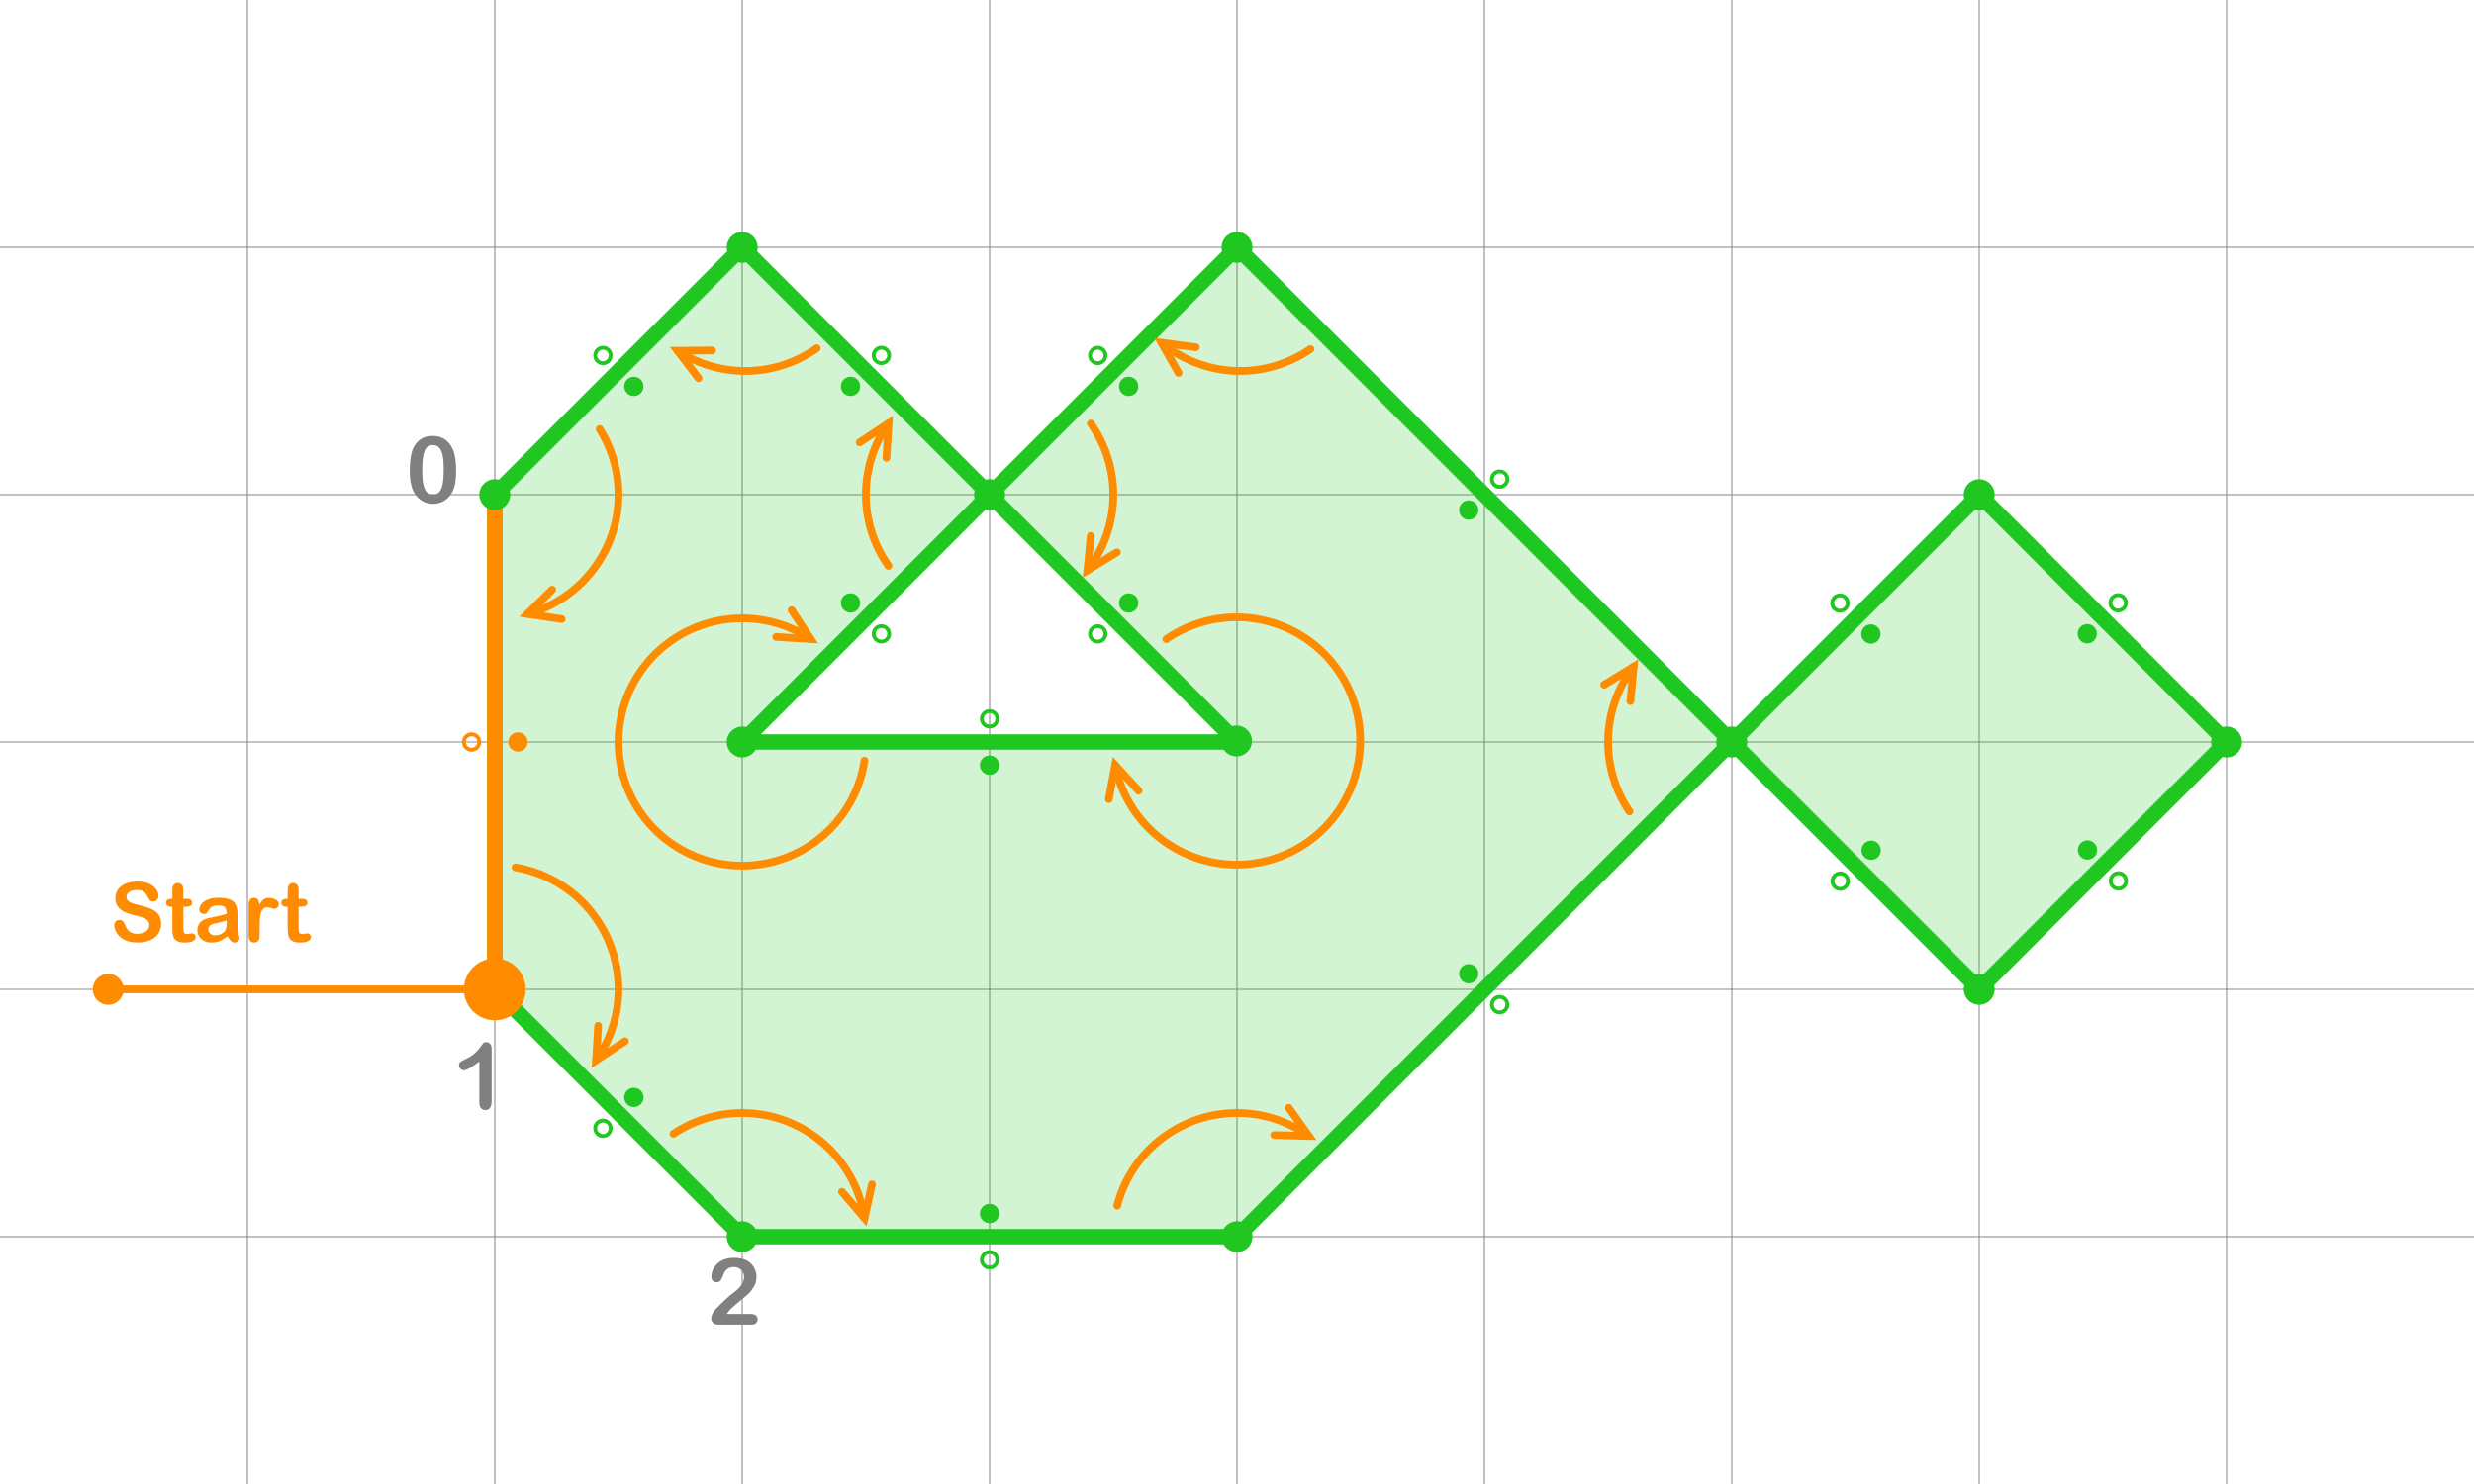 <?xml version="1.0" encoding="UTF-8" standalone="no"?>
<!-- Created with Inkscape (http://www.inkscape.org/) -->

<svg
   width="1280"
   height="768"
   viewBox="0 0 1280 768"
   version="1.1"
   id="svg5"
   inkscape:version="1.4 (e7c3feb1, 2024-10-09)"
   sodipodi:docname="extract_outer_contour_clockwise.svg"
   inkscape:export-filename="extract_outer_contour.png"
   inkscape:export-xdpi="96"
   inkscape:export-ydpi="96"
   xmlns:inkscape="http://www.inkscape.org/namespaces/inkscape"
   xmlns:sodipodi="http://sodipodi.sourceforge.net/DTD/sodipodi-0.dtd"
   xmlns="http://www.w3.org/2000/svg"
   xmlns:svg="http://www.w3.org/2000/svg">
  <sodipodi:namedview
     id="namedview7"
     pagecolor="#ffffff"
     bordercolor="#666666"
     borderopacity="1.0"
     inkscape:showpageshadow="2"
     inkscape:pageopacity="0.0"
     inkscape:pagecheckerboard="true"
     inkscape:deskcolor="#d1d1d1"
     inkscape:document-units="px"
     showgrid="true"
     inkscape:zoom="1.0003033"
     inkscape:cx="529.33945"
     inkscape:cy="400.37856"
     inkscape:window-width="1872"
     inkscape:window-height="1212"
     inkscape:window-x="365"
     inkscape:window-y="25"
     inkscape:window-maximized="0"
     inkscape:current-layer="layer1"
     showguides="false">
    <inkscape:grid
       id="grid1"
       units="px"
       originx="0"
       originy="0"
       spacingx="8"
       spacingy="8"
       empcolor="#0099e5"
       empopacity="0.302"
       color="#0099e5"
       opacity="0.149"
       empspacing="8"
       dotted="false"
       gridanglex="30"
       gridanglez="30"
       visible="true"
       enabled="true" />
  </sodipodi:namedview>
  <defs
     id="defs2">
    <inkscape:path-effect
       effect="fillet_chamfer"
       id="path-effect49"
       is_visible="true"
       lpeversion="1"
       nodesatellites_param="F,0,0,1,0,5.242,0,1 @ F,0,0,1,0,0,0,1 @ F,0,0,1,0,4,0,1 @ F,0,0,1,0,4.212,0,1 @ F,0,0,1,0,0,0,1 @ F,0,0,1,0,5.636,0,1 @ F,0,0,1,0,0,0,1"
       radius="0"
       unit="px"
       method="auto"
       mode="F"
       chamfer_steps="1"
       flexible="false"
       use_knot_distance="true"
       apply_no_radius="true"
       apply_with_radius="true"
       only_selected="false"
       hide_knots="false" />
  </defs>
  <g
     inkscape:label="Layer 1"
     inkscape:groupmode="layer"
     id="layer1">
    <g
       id="g137">
      <path
         style="fill:#000000;stroke:#808080;stroke-width:1px;stroke-linecap:butt;stroke-linejoin:miter;stroke-opacity:0.5"
         d="M 768,0 V 768"
         id="path17"
         sodipodi:nodetypes="cc" />
      <path
         style="opacity:0.942;fill:#000000;stroke:#808080;stroke-width:1px;stroke-linecap:butt;stroke-linejoin:miter;stroke-opacity:0.5"
         d="M 1280,512 H 0"
         id="path31"
         sodipodi:nodetypes="cc" />
      <path
         style="fill:#000000;stroke:#808080;stroke-width:1px;stroke-linecap:butt;stroke-linejoin:miter;stroke-opacity:0.5"
         d="M 1280,640 H 0"
         id="path32"
         sodipodi:nodetypes="cc" />
      <path
         style="fill:#000000;stroke:#808080;stroke-width:1px;stroke-linecap:butt;stroke-linejoin:miter;stroke-opacity:0.5"
         d="M 512,0 V 768"
         id="path15"
         sodipodi:nodetypes="cc" />
      <path
         style="fill:#000000;stroke:#808080;stroke-width:1px;stroke-linecap:butt;stroke-linejoin:miter;stroke-opacity:0.5"
         d="M 640,0 V 768"
         id="path16"
         sodipodi:nodetypes="cc" />
      <path
         style="opacity:0.942;fill:#000000;stroke:#808080;stroke-width:1px;stroke-linecap:butt;stroke-linejoin:miter;stroke-opacity:0.5"
         d="M 896,0 V 768"
         id="path18"
         sodipodi:nodetypes="cc" />
      <path
         style="fill:#000000;stroke:#808080;stroke-width:1px;stroke-linecap:butt;stroke-linejoin:miter;stroke-opacity:0.5"
         d="M 1280,256 H 0"
         id="path29"
         sodipodi:nodetypes="cc" />
      <path
         style="opacity:0.942;fill:#000000;stroke:#808080;stroke-width:1px;stroke-linecap:butt;stroke-linejoin:miter;stroke-opacity:0.5"
         d="M 1280,384 H 0"
         id="path30"
         sodipodi:nodetypes="cc" />
      <path
         style="fill:#000000;stroke:#808080;stroke-width:1px;stroke-linecap:butt;stroke-linejoin:miter;stroke-opacity:0.5"
         d="M 256,0 V 768"
         id="path13"
         sodipodi:nodetypes="cc" />
      <path
         style="fill:#20c720;fill-opacity:1;stroke:#808080;stroke-width:1px;stroke-linecap:butt;stroke-linejoin:miter;stroke-opacity:0.502"
         d="M 128,0 V 768"
         id="path11"
         sodipodi:nodetypes="cc" />
      <path
         style="fill:#000000;stroke:#808080;stroke-width:1px;stroke-linecap:butt;stroke-linejoin:miter;stroke-opacity:0.5"
         d="M 384,0 V 768"
         id="path14"
         sodipodi:nodetypes="cc" />
      <path
         style="fill:#000000;stroke:#808080;stroke-width:1px;stroke-linecap:butt;stroke-linejoin:miter;stroke-opacity:0.5"
         d="M 1280,128 H 0"
         id="path7"
         sodipodi:nodetypes="cc" />
      <path
         style="opacity:0.942;fill:#000000;stroke:#808080;stroke-width:1px;stroke-linecap:butt;stroke-linejoin:miter;stroke-opacity:0.5"
         d="M 1024,0 V 768"
         id="path136"
         sodipodi:nodetypes="cc" />
      <path
         style="opacity:0.942;fill:#000000;stroke:#808080;stroke-width:1px;stroke-linecap:butt;stroke-linejoin:miter;stroke-opacity:0.5"
         d="M 1152,0 V 768"
         id="path137"
         sodipodi:nodetypes="cc" />
    </g>
    <path
       id="path1"
       style="fill:#1fc71f;fill-opacity:0.196;stroke:#20c720;stroke-width:8;stroke-linecap:round;stroke-linejoin:round;stroke-dasharray:none;stroke-opacity:1"
       d="M 384,128 256,256 V 512 L 384,640 H 640 L 896,384 1024,512 1152,384 1024,256 896,384 640,128 512,256 640,384 H 384 L 512,256 Z"
       sodipodi:nodetypes="cccccccccccccccc" />
    <circle
       style="fill:#20c720;fill-opacity:1;stroke:#20c720;stroke-width:2;stroke-linecap:round;stroke-linejoin:round;stroke-miterlimit:16;stroke-dasharray:none;stroke-opacity:1"
       id="circle41"
       cx="-633.568"
       cy="169.706"
       r="4"
       transform="matrix(-0.707,-0.707,-0.707,0.707,0,0)" />
    <circle
       style="fill:none;fill-opacity:1;stroke:#20c720;stroke-width:2;stroke-linecap:round;stroke-linejoin:round;stroke-miterlimit:16;stroke-dasharray:none;stroke-opacity:1"
       id="circle43"
       cx="-633.568"
       cy="192.333"
       r="4"
       transform="matrix(-0.707,-0.707,-0.707,0.707,0,0)" />
    <circle
       style="fill:none;fill-opacity:1;stroke:#ff8c00;stroke-width:2;stroke-linecap:round;stroke-linejoin:round;stroke-miterlimit:16;stroke-dasharray:none;stroke-opacity:1"
       id="circle49"
       cx="-384"
       cy="244"
       r="4"
       transform="rotate(-90)" />
    <circle
       style="fill:#ff8c00;fill-opacity:1;stroke:#ff8c00;stroke-width:2;stroke-linecap:round;stroke-linejoin:round;stroke-miterlimit:16;stroke-dasharray:none;stroke-opacity:1"
       id="circle51"
       cx="-384"
       cy="268"
       r="4"
       transform="rotate(-90)" />
    <g
       id="g114"
       transform="matrix(0,-1,-1,0,896,1152)">
      <circle
         style="fill:none;fill-opacity:1;stroke:#20c720;stroke-width:2;stroke-linecap:round;stroke-linejoin:round;stroke-miterlimit:16;stroke-dasharray:none;stroke-opacity:1"
         id="circle61"
         cx="-384"
         cy="-780"
         r="4"
         transform="matrix(0,-1,-1,0,0,0)" />
      <circle
         style="fill:#20c720;fill-opacity:1;stroke:#20c720;stroke-width:2;stroke-linecap:round;stroke-linejoin:round;stroke-miterlimit:16;stroke-dasharray:none;stroke-opacity:1"
         id="circle63"
         cx="-384"
         cy="-756"
         r="4"
         transform="matrix(0,-1,-1,0,0,0)" />
    </g>
    <g
       id="g118">
      <circle
         style="fill:#20c720;fill-opacity:1;stroke:#20c720;stroke-width:2;stroke-linecap:round;stroke-linejoin:round;stroke-miterlimit:16;stroke-dasharray:none;stroke-opacity:1"
         id="circle90"
         cx="90.51"
         cy="-373.352"
         r="4"
         transform="matrix(0.707,-0.707,-0.707,-0.707,0,0)" />
      <circle
         style="fill:none;fill-opacity:1;stroke:#20c720;stroke-width:2;stroke-linecap:round;stroke-linejoin:round;stroke-miterlimit:16;stroke-dasharray:none;stroke-opacity:1"
         id="circle92"
         cx="90.51"
         cy="-350.725"
         r="4"
         transform="matrix(0.707,-0.707,-0.707,-0.707,0,0)" />
    </g>
    <g
       id="g112"
       transform="translate(64,64)">
      <circle
         style="fill:#20c720;fill-opacity:1;stroke:#20c720;stroke-width:2;stroke-linecap:round;stroke-linejoin:round;stroke-miterlimit:16;stroke-dasharray:none;stroke-opacity:1"
         id="circle102"
         cx="633.568"
         cy="350.725"
         r="4"
         transform="matrix(0.707,0.707,0.707,-0.707,0,0)" />
      <circle
         style="fill:none;fill-opacity:1;stroke:#20c720;stroke-width:2;stroke-linecap:round;stroke-linejoin:round;stroke-miterlimit:16;stroke-dasharray:none;stroke-opacity:1"
         id="circle104"
         cx="633.568"
         cy="373.352"
         r="4"
         transform="matrix(0.707,0.707,0.707,-0.707,0,0)" />
    </g>
    <path
       style="fill:none;fill-opacity:0.196;stroke:#ff8c00;stroke-width:4;stroke-linecap:round;stroke-linejoin:round;stroke-miterlimit:16;stroke-dasharray:none;stroke-opacity:1"
       id="path21"
       sodipodi:type="arc"
       sodipodi:cx="384"
       sodipodi:cy="640"
       sodipodi:rx="64"
       sodipodi:ry="64"
       sodipodi:start="4.1238285"
       sodipodi:end="6.1321544"
       sodipodi:arc-type="arc"
       d="m 348.469,586.769 a 64,64 0 0 1 61.37,-5.32 64,64 0 0 1 37.432,48.923"
       sodipodi:open="true" />
    <path
       style="fill:none;fill-opacity:0.196;stroke:#ff8c00;stroke-width:4;stroke-linecap:round;stroke-linejoin:round;stroke-miterlimit:16;stroke-dasharray:none;stroke-opacity:1"
       id="path8"
       sodipodi:type="arc"
       sodipodi:cx="256"
       sodipodi:cy="256"
       sodipodi:rx="64"
       sodipodi:ry="64"
       sodipodi:start="5.7247941"
       sodipodi:end="1.3033594"
       sodipodi:arc-type="arc"
       d="m 310.279,222.091 a 64,64 0 0 1 5.332,57.2 64,64 0 0 1 -42.699,38.433"
       sodipodi:open="true" />
    <path
       style="fill:none;fill-opacity:0.196;stroke:#ff8c00;stroke-width:4;stroke-linecap:round;stroke-linejoin:round;stroke-miterlimit:16;stroke-dasharray:none;stroke-opacity:1"
       id="path9"
       sodipodi:type="arc"
       sodipodi:cx="385.61523"
       sodipodi:cy="128"
       sodipodi:rx="64"
       sodipodi:ry="64"
       sodipodi:start="0.9550321"
       sodipodi:end="2.1507154"
       sodipodi:arc-type="arc"
       d="m 422.581,180.245 a 64,64 0 0 1 -72.034,1.291"
       sodipodi:open="true" />
    <path
       style="fill:none;fill-opacity:0.196;stroke:#ff8c00;stroke-width:4;stroke-linecap:round;stroke-linejoin:round;stroke-miterlimit:16;stroke-dasharray:none;stroke-opacity:1"
       id="path12"
       sodipodi:type="arc"
       sodipodi:cx="896"
       sodipodi:cy="384"
       sodipodi:rx="64"
       sodipodi:ry="64"
       sodipodi:start="2.5458629"
       sodipodi:end="3.7959674"
       sodipodi:arc-type="arc"
       d="m 843.025,419.911 a 64,64 0 0 1 2.196,-74.866"
       sodipodi:open="true" />
    <path
       style="fill:none;fill-opacity:0.196;stroke:#ff8c00;stroke-width:4;stroke-linecap:round;stroke-linejoin:round;stroke-miterlimit:16;stroke-dasharray:none;stroke-opacity:1"
       id="path20"
       sodipodi:type="arc"
       sodipodi:cx="640"
       sodipodi:cy="640"
       sodipodi:rx="64"
       sodipodi:ry="64"
       sodipodi:start="3.3954923"
       sodipodi:end="5.3317925"
       sodipodi:arc-type="arc"
       d="m 578.052,623.924 a 64,64 0 0 1 40.078,-44.072 64,64 0 0 1 59.025,8.037"
       sodipodi:open="true" />
    <path
       style="fill:none;fill-opacity:0.196;stroke:#ff8c00;stroke-width:4;stroke-linecap:round;stroke-linejoin:round;stroke-miterlimit:16;stroke-dasharray:none;stroke-opacity:1"
       id="path22"
       sodipodi:type="arc"
       sodipodi:cx="256"
       sodipodi:cy="512"
       sodipodi:rx="64"
       sodipodi:ry="64"
       sodipodi:start="4.880457"
       sodipodi:end="0.61126824"
       sodipodi:arc-type="arc"
       d="m 266.706,448.902 a 64,64 0 0 1 48.348,38.427 64,64 0 0 1 -6.643,61.401"
       sodipodi:open="true" />
    <path
       style="fill:none;stroke:#ff8c00;stroke-width:4;stroke-linecap:round;stroke-linejoin:miter;stroke-dasharray:none;stroke-opacity:1"
       d="m 285.657,305.172 -12.745,12.553 17.689,2.664"
       id="path23"
       sodipodi:nodetypes="ccc" />
    <path
       style="fill:none;stroke:#ff8c00;stroke-width:4;stroke-linecap:round;stroke-linejoin:miter;stroke-dasharray:none;stroke-opacity:1"
       d="m 368.434,181.36 -17.888,0.176 10.874,14.204"
       id="path24"
       sodipodi:nodetypes="ccc" />
    <path
       style="fill:none;stroke:#ff8c00;stroke-width:4;stroke-linecap:round;stroke-linejoin:miter;stroke-dasharray:none;stroke-opacity:1"
       d="m 843.526,362.854 1.694,-17.808 -15.263,9.329"
       id="path26"
       sodipodi:nodetypes="ccc" />
    <path
       style="fill:none;stroke:#ff8c00;stroke-width:4;stroke-linecap:round;stroke-linejoin:miter;stroke-dasharray:none;stroke-opacity:1"
       d="m 659.272,587.442 17.883,0.448 -10.371,-14.575"
       id="path28"
       sodipodi:nodetypes="ccc" />
    <path
       style="fill:none;stroke:#ff8c00;stroke-width:4;stroke-linecap:round;stroke-linejoin:miter;stroke-dasharray:none;stroke-opacity:1"
       d="m 435.638,616.782 11.633,13.589 3.892,-17.46"
       id="path33"
       sodipodi:nodetypes="ccc" />
    <path
       style="fill:none;stroke:#ff8c00;stroke-width:4;stroke-linecap:round;stroke-linejoin:miter;stroke-dasharray:none;stroke-opacity:1"
       d="m 309.483,530.874 -1.072,17.856 14.928,-9.856"
       id="path34"
       sodipodi:nodetypes="ccc" />
    <path
       d="m 83.365,478.104 q 0,2.771 -1.438,4.979 -1.417,2.208 -4.167,3.458 -2.75,1.25 -6.521,1.25 -4.521,0 -7.458,-1.708 -2.083,-1.229 -3.396,-3.271 -1.292,-2.062 -1.292,-4 0,-1.125 0.771,-1.917 0.792,-0.812 2,-0.812 0.979,0 1.646,0.625 0.688,0.625 1.167,1.854 0.583,1.458 1.25,2.438 0.688,0.979 1.917,1.625 1.229,0.625 3.229,0.625 2.75,0 4.458,-1.271 1.729,-1.292 1.729,-3.208 0,-1.521 -0.938,-2.458 -0.917,-0.958 -2.396,-1.458 -1.458,-0.5 -3.917,-1.062 -3.292,-0.771 -5.521,-1.792 -2.208,-1.042 -3.521,-2.812 -1.292,-1.792 -1.292,-4.438 0,-2.521 1.375,-4.479 1.375,-1.958 3.979,-3 2.604,-1.062 6.125,-1.062 2.813,0 4.854,0.708 2.063,0.688 3.417,1.854 1.354,1.146 1.979,2.417 0.625,1.271 0.625,2.479 0,1.104 -0.792,2 -0.771,0.875 -1.938,0.875 -1.063,0 -1.625,-0.521 -0.542,-0.542 -1.188,-1.75 -0.833,-1.729 -2,-2.688 -1.167,-0.979 -3.75,-0.979 -2.396,0 -3.875,1.062 -1.458,1.042 -1.458,2.521 0,0.917 0.5,1.583 0.5,0.667 1.375,1.146 0.875,0.479 1.771,0.75 0.896,0.271 2.958,0.792 2.583,0.604 4.667,1.333 2.104,0.729 3.563,1.771 1.479,1.042 2.292,2.646 0.833,1.583 0.833,3.896 z m 5.167,-12.938 h 0.625 v -3.417 q 0,-1.375 0.062,-2.146 0.083,-0.792 0.417,-1.354 0.333,-0.583 0.958,-0.938 0.625,-0.375 1.396,-0.375 1.083,0 1.958,0.812 0.583,0.542 0.729,1.333 0.167,0.771 0.167,2.208 v 3.875 h 2.083 q 1.208,0 1.833,0.583 0.646,0.562 0.646,1.458 0,1.146 -0.917,1.604 -0.896,0.458 -2.583,0.458 h -1.062 v 10.458 q 0,1.333 0.083,2.062 0.104,0.708 0.5,1.167 0.417,0.438 1.333,0.438 0.5,0 1.354,-0.167 0.854,-0.188 1.333,-0.188 0.688,0 1.229,0.562 0.562,0.542 0.562,1.354 0,1.375 -1.5,2.104 -1.5,0.729 -4.313,0.729 -2.667,0 -4.042,-0.896 -1.375,-0.896 -1.813,-2.479 -0.417,-1.583 -0.417,-4.229 v -10.917 h -0.75 q -1.229,0 -1.875,-0.583 -0.646,-0.583 -0.646,-1.479 0,-0.896 0.667,-1.458 0.688,-0.583 1.979,-0.583 z m 29.167,19.417 q -2.062,1.604 -4,2.417 -1.917,0.792 -4.312,0.792 -2.188,0 -3.854,-0.854 -1.646,-0.875 -2.542,-2.354 -0.896,-1.479 -0.896,-3.208 0,-2.333 1.479,-3.979 1.479,-1.646 4.063,-2.208 0.542,-0.125 2.688,-0.562 2.146,-0.438 3.667,-0.792 1.542,-0.375 3.333,-0.896 -0.104,-2.25 -0.917,-3.292 -0.792,-1.062 -3.313,-1.062 -2.167,0 -3.271,0.604 -1.083,0.604 -1.875,1.812 -0.771,1.208 -1.104,1.604 -0.312,0.375 -1.375,0.375 -0.958,0 -1.667,-0.604 -0.688,-0.625 -0.688,-1.583 0,-1.5 1.062,-2.917 1.062,-1.417 3.312,-2.333 2.25,-0.917 5.604,-0.917 3.75,0 5.896,0.896 2.146,0.875 3.021,2.792 0.896,1.917 0.896,5.083 0,2 -0.021,3.396 0,1.396 -0.021,3.104 0,1.604 0.521,3.354 0.542,1.729 0.542,2.229 0,0.875 -0.833,1.604 -0.812,0.708 -1.854,0.708 -0.875,0 -1.729,-0.812 -0.854,-0.833 -1.813,-2.396 z m -0.375,-8.229 q -1.25,0.458 -3.646,0.979 -2.375,0.5 -3.292,0.75 -0.917,0.229 -1.75,0.938 -0.833,0.688 -0.833,1.938 0,1.292 0.979,2.208 0.979,0.896 2.562,0.896 1.688,0 3.104,-0.729 1.438,-0.75 2.104,-1.917 0.771,-1.292 0.771,-4.25 z m 17,3.229 v 4.75 q 0,1.729 -0.812,2.604 -0.812,0.854 -2.062,0.854 -1.229,0 -2.021,-0.875 -0.792,-0.875 -0.792,-2.583 V 468.5 q 0,-3.833 2.771,-3.833 1.417,0 2.042,0.896 0.625,0.896 0.688,2.646 1.021,-1.75 2.083,-2.646 1.083,-0.896 2.875,-0.896 1.792,0 3.479,0.896 1.688,0.896 1.688,2.375 0,1.042 -0.729,1.729 -0.708,0.667 -1.542,0.667 -0.312,0 -1.521,-0.375 -1.188,-0.396 -2.104,-0.396 -1.25,0 -2.042,0.667 -0.792,0.646 -1.229,1.938 -0.438,1.292 -0.604,3.083 -0.167,1.771 -0.167,4.333 z m 13.875,-14.417 h 0.625 v -3.417 q 0,-1.375 0.062,-2.146 0.083,-0.792 0.417,-1.354 0.333,-0.583 0.958,-0.938 0.625,-0.375 1.396,-0.375 1.083,0 1.958,0.812 0.583,0.542 0.729,1.333 0.167,0.771 0.167,2.208 v 3.875 h 2.083 q 1.208,0 1.833,0.583 0.646,0.562 0.646,1.458 0,1.146 -0.917,1.604 -0.896,0.458 -2.583,0.458 h -1.062 v 10.458 q 0,1.333 0.083,2.062 0.104,0.708 0.5,1.167 0.417,0.438 1.333,0.438 0.5,0 1.354,-0.167 0.854,-0.188 1.333,-0.188 0.688,0 1.229,0.562 0.562,0.542 0.562,1.354 0,1.375 -1.5,2.104 -1.5,0.729 -4.313,0.729 -2.667,0 -4.042,-0.896 -1.375,-0.896 -1.812,-2.479 -0.417,-1.583 -0.417,-4.229 v -10.917 h -0.75 q -1.229,0 -1.875,-0.583 -0.646,-0.583 -0.646,-1.479 0,-0.896 0.667,-1.458 0.688,-0.583 1.979,-0.583 z"
       id="text34"
       style="font-size:42.667px;line-height:1.25;font-family:'Arial Rounded MT Bold';-inkscape-font-specification:'Arial Rounded MT Bold, ';word-spacing:0px;direction:rtl;fill:#ff8c00"
       aria-label="Start" />
    <circle
       style="fill:#ff8c00;fill-opacity:1;stroke:none;stroke-width:4;stroke-linecap:round;stroke-linejoin:round;stroke-miterlimit:16;stroke-dasharray:none;stroke-opacity:1"
       id="circle37"
       cx="256"
       cy="512"
       r="16" />
    <circle
       style="fill:#ff8c00;fill-opacity:1;stroke:none;stroke-width:4;stroke-linecap:round;stroke-linejoin:round;stroke-miterlimit:16;stroke-dasharray:none;stroke-opacity:1"
       id="path37"
       cx="56"
       cy="512"
       r="8" />
    <path
       style="fill:none;stroke:#ff8c00;stroke-width:4;stroke-linecap:round;stroke-linejoin:miter;stroke-dasharray:none;stroke-opacity:1"
       d="M 252,512 H 56"
       id="path35"
       sodipodi:nodetypes="cc" />
    <path
       style="fill:none;stroke:#ff8c00;stroke-width:8;stroke-linecap:round;stroke-linejoin:miter;stroke-dasharray:none;stroke-opacity:1"
       d="M 256,256 V 512"
       id="path2" />
    <path
       style="fill:none;fill-opacity:0.196;stroke:#ff8c00;stroke-width:4;stroke-linecap:round;stroke-linejoin:round;stroke-miterlimit:16;stroke-opacity:1"
       id="path38"
       sodipodi:type="arc"
       sodipodi:cx="639.73376"
       sodipodi:cy="383.46716"
       sodipodi:rx="64"
       sodipodi:ry="64"
       sodipodi:start="4.1090442"
       sodipodi:end="2.9444079"
       sodipodi:arc-type="arc"
       d="m 603.42,330.767 a 64,64 0 0 1 76.372,2.787 64,64 0 0 1 19.254,73.957 64,64 0 0 1 -65.317,39.674 64,64 0 0 1 -56.754,-51.179"
       sodipodi:open="true" />
    <path
       style="fill:none;fill-opacity:0.196;stroke:#ff8c00;stroke-width:4;stroke-linecap:round;stroke-linejoin:round;stroke-miterlimit:16;stroke-dasharray:none;stroke-opacity:1"
       id="path3"
       sodipodi:type="arc"
       sodipodi:cx="641.61523"
       sodipodi:cy="128"
       sodipodi:rx="64"
       sodipodi:ry="64"
       sodipodi:start="0.96650123"
       sodipodi:end="2.2592111"
       sodipodi:arc-type="arc"
       d="m 677.979,180.666 a 64,64 0 0 1 -77.024,-3.242"
       sodipodi:open="true" />
    <path
       style="fill:none;stroke:#ff8c00;stroke-width:4;stroke-linecap:round;stroke-linejoin:miter;stroke-dasharray:none;stroke-opacity:1"
       d="m 618.693,179.739 -17.738,-2.315 8.791,15.579"
       id="path5"
       sodipodi:nodetypes="ccc" />
    <g
       id="g117"
       transform="rotate(90,512,384)">
      <circle
         style="fill:none;fill-opacity:1;stroke:#20c720;stroke-width:2;stroke-linecap:round;stroke-linejoin:round;stroke-miterlimit:16;stroke-dasharray:none;stroke-opacity:1"
         id="circle115"
         cx="-384"
         cy="-780"
         r="4"
         transform="matrix(0,-1,-1,0,0,0)" />
      <circle
         style="fill:#20c720;fill-opacity:1;stroke:#20c720;stroke-width:2;stroke-linecap:round;stroke-linejoin:round;stroke-miterlimit:16;stroke-dasharray:none;stroke-opacity:1"
         id="circle117"
         cx="-384"
         cy="-756"
         r="4"
         transform="matrix(0,-1,-1,0,0,0)" />
    </g>
    <g
       id="g113"
       transform="translate(64,-64)">
      <circle
         style="fill:none;fill-opacity:1;stroke:#20c720;stroke-width:2;stroke-linecap:round;stroke-linejoin:round;stroke-miterlimit:16;stroke-dasharray:none;stroke-opacity:1"
         id="circle114"
         cx="90.51"
         cy="-916.41"
         r="4"
         transform="matrix(0.707,-0.707,-0.707,-0.707,0,0)" />
      <circle
         style="fill:#20c720;fill-opacity:1;stroke:#20c720;stroke-width:2;stroke-linecap:round;stroke-linejoin:round;stroke-miterlimit:16;stroke-dasharray:none;stroke-opacity:1"
         id="circle116"
         cx="90.51"
         cy="-893.783"
         r="4"
         transform="matrix(0.707,-0.707,-0.707,-0.707,0,0)" />
    </g>
    <g
       id="g119"
       transform="rotate(90,384,256)">
      <circle
         style="fill:#20c720;fill-opacity:1;stroke:#20c720;stroke-width:2;stroke-linecap:round;stroke-linejoin:round;stroke-miterlimit:16;stroke-dasharray:none;stroke-opacity:1"
         id="circle118"
         cx="90.51"
         cy="-373.352"
         r="4"
         transform="matrix(0.707,-0.707,-0.707,-0.707,0,0)" />
      <circle
         style="fill:none;fill-opacity:1;stroke:#20c720;stroke-width:2;stroke-linecap:round;stroke-linejoin:round;stroke-miterlimit:16;stroke-dasharray:none;stroke-opacity:1"
         id="circle119"
         cx="90.51"
         cy="-350.725"
         r="4"
         transform="matrix(0.707,-0.707,-0.707,-0.707,0,0)" />
    </g>
    <g
       id="g121"
       transform="rotate(180,384,256)">
      <circle
         style="fill:#20c720;fill-opacity:1;stroke:#20c720;stroke-width:2;stroke-linecap:round;stroke-linejoin:round;stroke-miterlimit:16;stroke-dasharray:none;stroke-opacity:1"
         id="circle120"
         cx="90.51"
         cy="-373.352"
         r="4"
         transform="matrix(0.707,-0.707,-0.707,-0.707,0,0)" />
      <circle
         style="fill:none;fill-opacity:1;stroke:#20c720;stroke-width:2;stroke-linecap:round;stroke-linejoin:round;stroke-miterlimit:16;stroke-dasharray:none;stroke-opacity:1"
         id="circle121"
         cx="90.51"
         cy="-350.725"
         r="4"
         transform="matrix(0.707,-0.707,-0.707,-0.707,0,0)" />
    </g>
    <g
       id="g123"
       transform="rotate(-90,512,128)">
      <circle
         style="fill:#20c720;fill-opacity:1;stroke:#20c720;stroke-width:2;stroke-linecap:round;stroke-linejoin:round;stroke-miterlimit:16;stroke-dasharray:none;stroke-opacity:1"
         id="circle122"
         cx="90.51"
         cy="-373.352"
         r="4"
         transform="matrix(0.707,-0.707,-0.707,-0.707,0,0)" />
      <circle
         style="fill:none;fill-opacity:1;stroke:#20c720;stroke-width:2;stroke-linecap:round;stroke-linejoin:round;stroke-miterlimit:16;stroke-dasharray:none;stroke-opacity:1"
         id="circle123"
         cx="90.51"
         cy="-350.725"
         r="4"
         transform="matrix(0.707,-0.707,-0.707,-0.707,0,0)" />
    </g>
    <g
       id="g125"
       transform="translate(256)">
      <circle
         style="fill:#20c720;fill-opacity:1;stroke:#20c720;stroke-width:2;stroke-linecap:round;stroke-linejoin:round;stroke-miterlimit:16;stroke-dasharray:none;stroke-opacity:1"
         id="circle124"
         cx="90.51"
         cy="-373.352"
         r="4"
         transform="matrix(0.707,-0.707,-0.707,-0.707,0,0)" />
      <circle
         style="fill:none;fill-opacity:1;stroke:#20c720;stroke-width:2;stroke-linecap:round;stroke-linejoin:round;stroke-miterlimit:16;stroke-dasharray:none;stroke-opacity:1"
         id="circle125"
         cx="90.51"
         cy="-350.725"
         r="4"
         transform="matrix(0.707,-0.707,-0.707,-0.707,0,0)" />
    </g>
    <g
       id="g127"
       transform="translate(384,128)">
      <circle
         style="fill:#20c720;fill-opacity:1;stroke:#20c720;stroke-width:2;stroke-linecap:round;stroke-linejoin:round;stroke-miterlimit:16;stroke-dasharray:none;stroke-opacity:1"
         id="circle126"
         cx="633.568"
         cy="350.725"
         r="4"
         transform="matrix(0.707,0.707,0.707,-0.707,0,0)" />
      <circle
         style="fill:none;fill-opacity:1;stroke:#20c720;stroke-width:2;stroke-linecap:round;stroke-linejoin:round;stroke-miterlimit:16;stroke-dasharray:none;stroke-opacity:1"
         id="circle127"
         cx="633.568"
         cy="373.352"
         r="4"
         transform="matrix(0.707,0.707,0.707,-0.707,0,0)" />
    </g>
    <g
       id="g129"
       transform="rotate(90,768,512)">
      <circle
         style="fill:#20c720;fill-opacity:1;stroke:#20c720;stroke-width:2;stroke-linecap:round;stroke-linejoin:round;stroke-miterlimit:16;stroke-dasharray:none;stroke-opacity:1"
         id="circle128"
         cx="633.568"
         cy="350.725"
         r="4"
         transform="matrix(0.707,0.707,0.707,-0.707,0,0)" />
      <circle
         style="fill:none;fill-opacity:1;stroke:#20c720;stroke-width:2;stroke-linecap:round;stroke-linejoin:round;stroke-miterlimit:16;stroke-dasharray:none;stroke-opacity:1"
         id="circle129"
         cx="633.568"
         cy="373.352"
         r="4"
         transform="matrix(0.707,0.707,0.707,-0.707,0,0)" />
    </g>
    <g
       id="g131"
       transform="rotate(180,832,320)">
      <circle
         style="fill:#20c720;fill-opacity:1;stroke:#20c720;stroke-width:2;stroke-linecap:round;stroke-linejoin:round;stroke-miterlimit:16;stroke-dasharray:none;stroke-opacity:1"
         id="circle130"
         cx="633.568"
         cy="350.725"
         r="4"
         transform="matrix(0.707,0.707,0.707,-0.707,0,0)" />
      <circle
         style="fill:none;fill-opacity:1;stroke:#20c720;stroke-width:2;stroke-linecap:round;stroke-linejoin:round;stroke-miterlimit:16;stroke-dasharray:none;stroke-opacity:1"
         id="circle131"
         cx="633.568"
         cy="373.352"
         r="4"
         transform="matrix(0.707,0.707,0.707,-0.707,0,0)" />
    </g>
    <g
       id="g133"
       transform="rotate(-90,896,128)">
      <circle
         style="fill:#20c720;fill-opacity:1;stroke:#20c720;stroke-width:2;stroke-linecap:round;stroke-linejoin:round;stroke-miterlimit:16;stroke-dasharray:none;stroke-opacity:1"
         id="circle132"
         cx="633.568"
         cy="350.725"
         r="4"
         transform="matrix(0.707,0.707,0.707,-0.707,0,0)" />
      <circle
         style="fill:none;fill-opacity:1;stroke:#20c720;stroke-width:2;stroke-linecap:round;stroke-linejoin:round;stroke-miterlimit:16;stroke-dasharray:none;stroke-opacity:1"
         id="circle133"
         cx="633.568"
         cy="373.352"
         r="4"
         transform="matrix(0.707,0.707,0.707,-0.707,0,0)" />
    </g>
    <path
       style="fill:none;fill-opacity:0.196;stroke:#ff8c00;stroke-width:4;stroke-linecap:round;stroke-linejoin:round;stroke-miterlimit:16;stroke-opacity:1"
       id="path133"
       sodipodi:type="arc"
       sodipodi:cx="384"
       sodipodi:cy="384"
       sodipodi:rx="64"
       sodipodi:ry="64"
       sodipodi:start="0.151769"
       sodipodi:end="5.2992512"
       sodipodi:arc-type="arc"
       d="m 447.264,393.676 a 64,64 0 0 1 -54.831,53.766 64,64 0 0 1 -66.973,-37.574 64,64 0 0 1 17.309,-74.817 64,64 0 0 1 76.67,-4.342"
       sodipodi:open="true" />
    <path
       style="fill:none;stroke:#ff8c00;stroke-width:4;stroke-linecap:round;stroke-linejoin:miter;stroke-dasharray:none;stroke-opacity:1"
       d="m 401.584,329.637 17.856,1.072 -9.856,-14.928"
       id="path134"
       sodipodi:nodetypes="ccc" />
    <path
       style="fill:none;stroke:#ff8c00;stroke-width:4;stroke-linecap:round;stroke-linejoin:miter;stroke-dasharray:none;stroke-opacity:1"
       d="m 573.694,413.591 3.28,-17.585 12.1,13.175"
       id="path135"
       sodipodi:nodetypes="ccc" />
    <path
       style="fill:none;fill-opacity:0.196;stroke:#ff8c00;stroke-width:4;stroke-linecap:round;stroke-linejoin:round;stroke-miterlimit:16;stroke-dasharray:none;stroke-opacity:1"
       id="path138"
       sodipodi:type="arc"
       sodipodi:cx="512"
       sodipodi:cy="256"
       sodipodi:rx="64"
       sodipodi:ry="64"
       sodipodi:start="5.6705747"
       sodipodi:end="0.65862296"
       sodipodi:arc-type="arc"
       d="m 564.362,219.2 a 64,64 0 0 1 -1.748,75.97"
       sodipodi:open="true" />
    <path
       style="fill:none;fill-opacity:0.196;stroke:#ff8c00;stroke-width:4;stroke-linecap:round;stroke-linejoin:round;stroke-miterlimit:16;stroke-dasharray:none;stroke-opacity:1"
       id="path139"
       sodipodi:type="arc"
       sodipodi:cx="512"
       sodipodi:cy="256"
       sodipodi:rx="64"
       sodipodi:ry="64"
       sodipodi:start="2.5283166"
       sodipodi:end="3.7562526"
       sodipodi:arc-type="arc"
       d="m 459.663,292.835 a 64,64 0 0 1 0.051,-73.743"
       sodipodi:open="true" />
    <path
       style="fill:none;stroke:#ff8c00;stroke-width:4;stroke-linecap:round;stroke-linejoin:miter;stroke-dasharray:none;stroke-opacity:1"
       d="m 564.308,277.362 -1.694,17.808 15.263,-9.329"
       id="path140"
       sodipodi:nodetypes="ccc" />
    <path
       style="fill:none;stroke:#ff8c00;stroke-width:4;stroke-linecap:round;stroke-linejoin:miter;stroke-dasharray:none;stroke-opacity:1"
       d="m 458.642,236.949 1.072,-17.856 -14.928,9.856"
       id="path141"
       sodipodi:nodetypes="ccc" />
    <circle
       style="fill:#20c720;fill-opacity:1;stroke:none;stroke-width:8;stroke-linecap:round;stroke-linejoin:round;stroke-miterlimit:16;stroke-dasharray:none;stroke-opacity:1"
       id="path142"
       cx="256"
       cy="256"
       r="8" />
    <circle
       style="fill:#20c720;fill-opacity:1;stroke:none;stroke-width:8;stroke-linecap:round;stroke-linejoin:round;stroke-miterlimit:16;stroke-dasharray:none;stroke-opacity:1"
       id="circle142"
       cx="384"
       cy="128"
       r="8" />
    <circle
       style="fill:#20c720;fill-opacity:1;stroke:none;stroke-width:8;stroke-linecap:round;stroke-linejoin:round;stroke-miterlimit:16;stroke-dasharray:none;stroke-opacity:1"
       id="circle143"
       cx="512"
       cy="256"
       r="8" />
    <circle
       style="fill:#20c720;fill-opacity:1;stroke:none;stroke-width:8;stroke-linecap:round;stroke-linejoin:round;stroke-miterlimit:16;stroke-dasharray:none;stroke-opacity:1"
       id="circle144"
       cx="384"
       cy="384"
       r="8" />
    <circle
       style="fill:#20c720;fill-opacity:1;stroke:none;stroke-width:8;stroke-linecap:round;stroke-linejoin:round;stroke-miterlimit:16;stroke-dasharray:none;stroke-opacity:1"
       id="circle145"
       cx="639.734"
       cy="383.467"
       r="8" />
    <circle
       style="fill:#20c720;fill-opacity:1;stroke:none;stroke-width:8;stroke-linecap:round;stroke-linejoin:round;stroke-miterlimit:16;stroke-dasharray:none;stroke-opacity:1"
       id="circle146"
       cx="640"
       cy="128"
       r="8" />
    <circle
       style="fill:#20c720;fill-opacity:1;stroke:none;stroke-width:8;stroke-linecap:round;stroke-linejoin:round;stroke-miterlimit:16;stroke-dasharray:none;stroke-opacity:1"
       id="circle147"
       cx="896"
       cy="384"
       r="8" />
    <circle
       style="fill:#20c720;fill-opacity:1;stroke:none;stroke-width:8;stroke-linecap:round;stroke-linejoin:round;stroke-miterlimit:16;stroke-dasharray:none;stroke-opacity:1"
       id="circle148"
       cx="1024"
       cy="256"
       r="8" />
    <circle
       style="fill:#20c720;fill-opacity:1;stroke:none;stroke-width:8;stroke-linecap:round;stroke-linejoin:round;stroke-miterlimit:16;stroke-dasharray:none;stroke-opacity:1"
       id="circle149"
       cx="1152"
       cy="384"
       r="8" />
    <circle
       style="fill:#20c720;fill-opacity:1;stroke:none;stroke-width:8;stroke-linecap:round;stroke-linejoin:round;stroke-miterlimit:16;stroke-dasharray:none;stroke-opacity:1"
       id="circle150"
       cx="1024"
       cy="512"
       r="8" />
    <circle
       style="fill:#20c720;fill-opacity:1;stroke:none;stroke-width:8;stroke-linecap:round;stroke-linejoin:round;stroke-miterlimit:16;stroke-dasharray:none;stroke-opacity:1"
       id="circle151"
       cx="640"
       cy="640"
       r="8" />
    <circle
       style="fill:#20c720;fill-opacity:1;stroke:none;stroke-width:8;stroke-linecap:round;stroke-linejoin:round;stroke-miterlimit:16;stroke-dasharray:none;stroke-opacity:1"
       id="circle152"
       cx="384"
       cy="640"
       r="8" />
    <path
       style="font-size:48px;line-height:1.25;font-family:'Arial Rounded MT Bold';-inkscape-font-specification:'Arial Rounded MT Bold, ';word-spacing:0px;direction:rtl;fill:#808080"
       d="m 236,243.367 q 0,3.844 -0.469,6.609 -0.469,2.766 -1.734,5.016 -1.594,2.766 -4.125,4.266 -2.531,1.5 -5.625,1.5 -3.562,0 -6.398,-2.016 -2.812,-2.016 -4.242,-5.578 -0.727,-1.945 -1.078,-4.289 Q 212,246.508 212,243.766 q 0,-3.539 0.375,-6.375 0.375,-2.836 1.172,-4.875 1.383,-3.375 4.008,-5.133 2.648,-1.781 6.305,-1.781 2.414,0 4.383,0.797 1.969,0.773 3.445,2.297 1.5,1.5 2.531,3.727 Q 236,236.289 236,243.367 Z m -6.422,-0.469 q 0,-4.289 -0.516,-7.008 -0.516,-2.742 -1.734,-4.125 -1.219,-1.406 -3.375,-1.406 -3.094,0 -4.312,3.117 -1.195,3.117 -1.195,9.609 0,4.406 0.516,7.219 0.516,2.812 1.734,4.266 Q 221.914,256 224,256 q 2.156,0 3.375,-1.5 1.219,-1.5 1.711,-4.289 0.492,-2.789 0.492,-7.312 z"
       id="text44"
       aria-label="0" />
    <path
       style="font-size:48px;line-height:1.25;font-family:'Arial Rounded MT Bold';-inkscape-font-specification:'Arial Rounded MT Bold, ';word-spacing:0px;direction:rtl;fill:#808080"
       d="m 248,570.664 v -21.328 q -5.953,4.57 -8.016,4.57 -0.984,0 -1.758,-0.773 -0.75,-0.797 -0.75,-1.828 0,-1.195 0.75,-1.758 0.75,-0.562 2.648,-1.453 2.836,-1.336 4.523,-2.812 1.711,-1.477 3.023,-3.305 1.312,-1.828 1.711,-2.25 0.398,-0.422 1.5,-0.422 1.242,0 1.992,0.961 0.75,0.961 0.75,2.648 v 26.836 q 0,4.711 -3.211,4.711 -1.43,0 -2.297,-0.961 Q 248,572.539 248,570.664 Z"
       id="text45"
       aria-label="1" />
    <path
       style="font-size:48px;line-height:1.25;font-family:'Arial Rounded MT Bold';-inkscape-font-specification:'Arial Rounded MT Bold, ';word-spacing:0px;direction:rtl;fill:#808080"
       d="m 376,680 h 12.234 q 1.828,0 2.789,0.75 0.961,0.75 0.961,2.039 0,1.148 -0.773,1.945 -0.75,0.797 -2.297,0.797 h -17.25 q -1.758,0 -2.742,-0.961 -0.984,-0.984 -0.984,-2.297 0,-0.844 0.633,-2.227 0.633,-1.406 1.383,-2.203 3.117,-3.234 5.625,-5.531 2.508,-2.32 3.586,-3.047 1.922,-1.359 3.188,-2.719 1.289,-1.383 1.945,-2.812 0.68,-1.453 0.68,-2.836 0,-1.5 -0.727,-2.672 -0.703,-1.195 -1.945,-1.852 -1.219,-0.656 -2.672,-0.656 -3.07,0 -4.828,2.695 -0.234,0.352 -0.797,1.922 -0.539,1.57 -1.242,2.414 -0.68,0.844 -2.016,0.844 -1.172,0 -1.945,-0.773 -0.773,-0.773 -0.773,-2.109 0,-1.617 0.727,-3.375 0.727,-1.758 2.156,-3.188 1.453,-1.43 3.656,-2.297 2.227,-0.891 5.203,-0.891 3.586,0 6.117,1.125 1.641,0.75 2.883,2.062 1.242,1.312 1.922,3.047 0.703,1.711 0.703,3.562 0,2.906 -1.453,5.297 -1.43,2.367 -2.93,3.727 -1.5,1.336 -5.039,4.219 -3.516,2.883 -4.828,4.477 Q 376.586,679.109 376,680 Z"
       id="text46"
       aria-label="2" />
  </g>
</svg>
